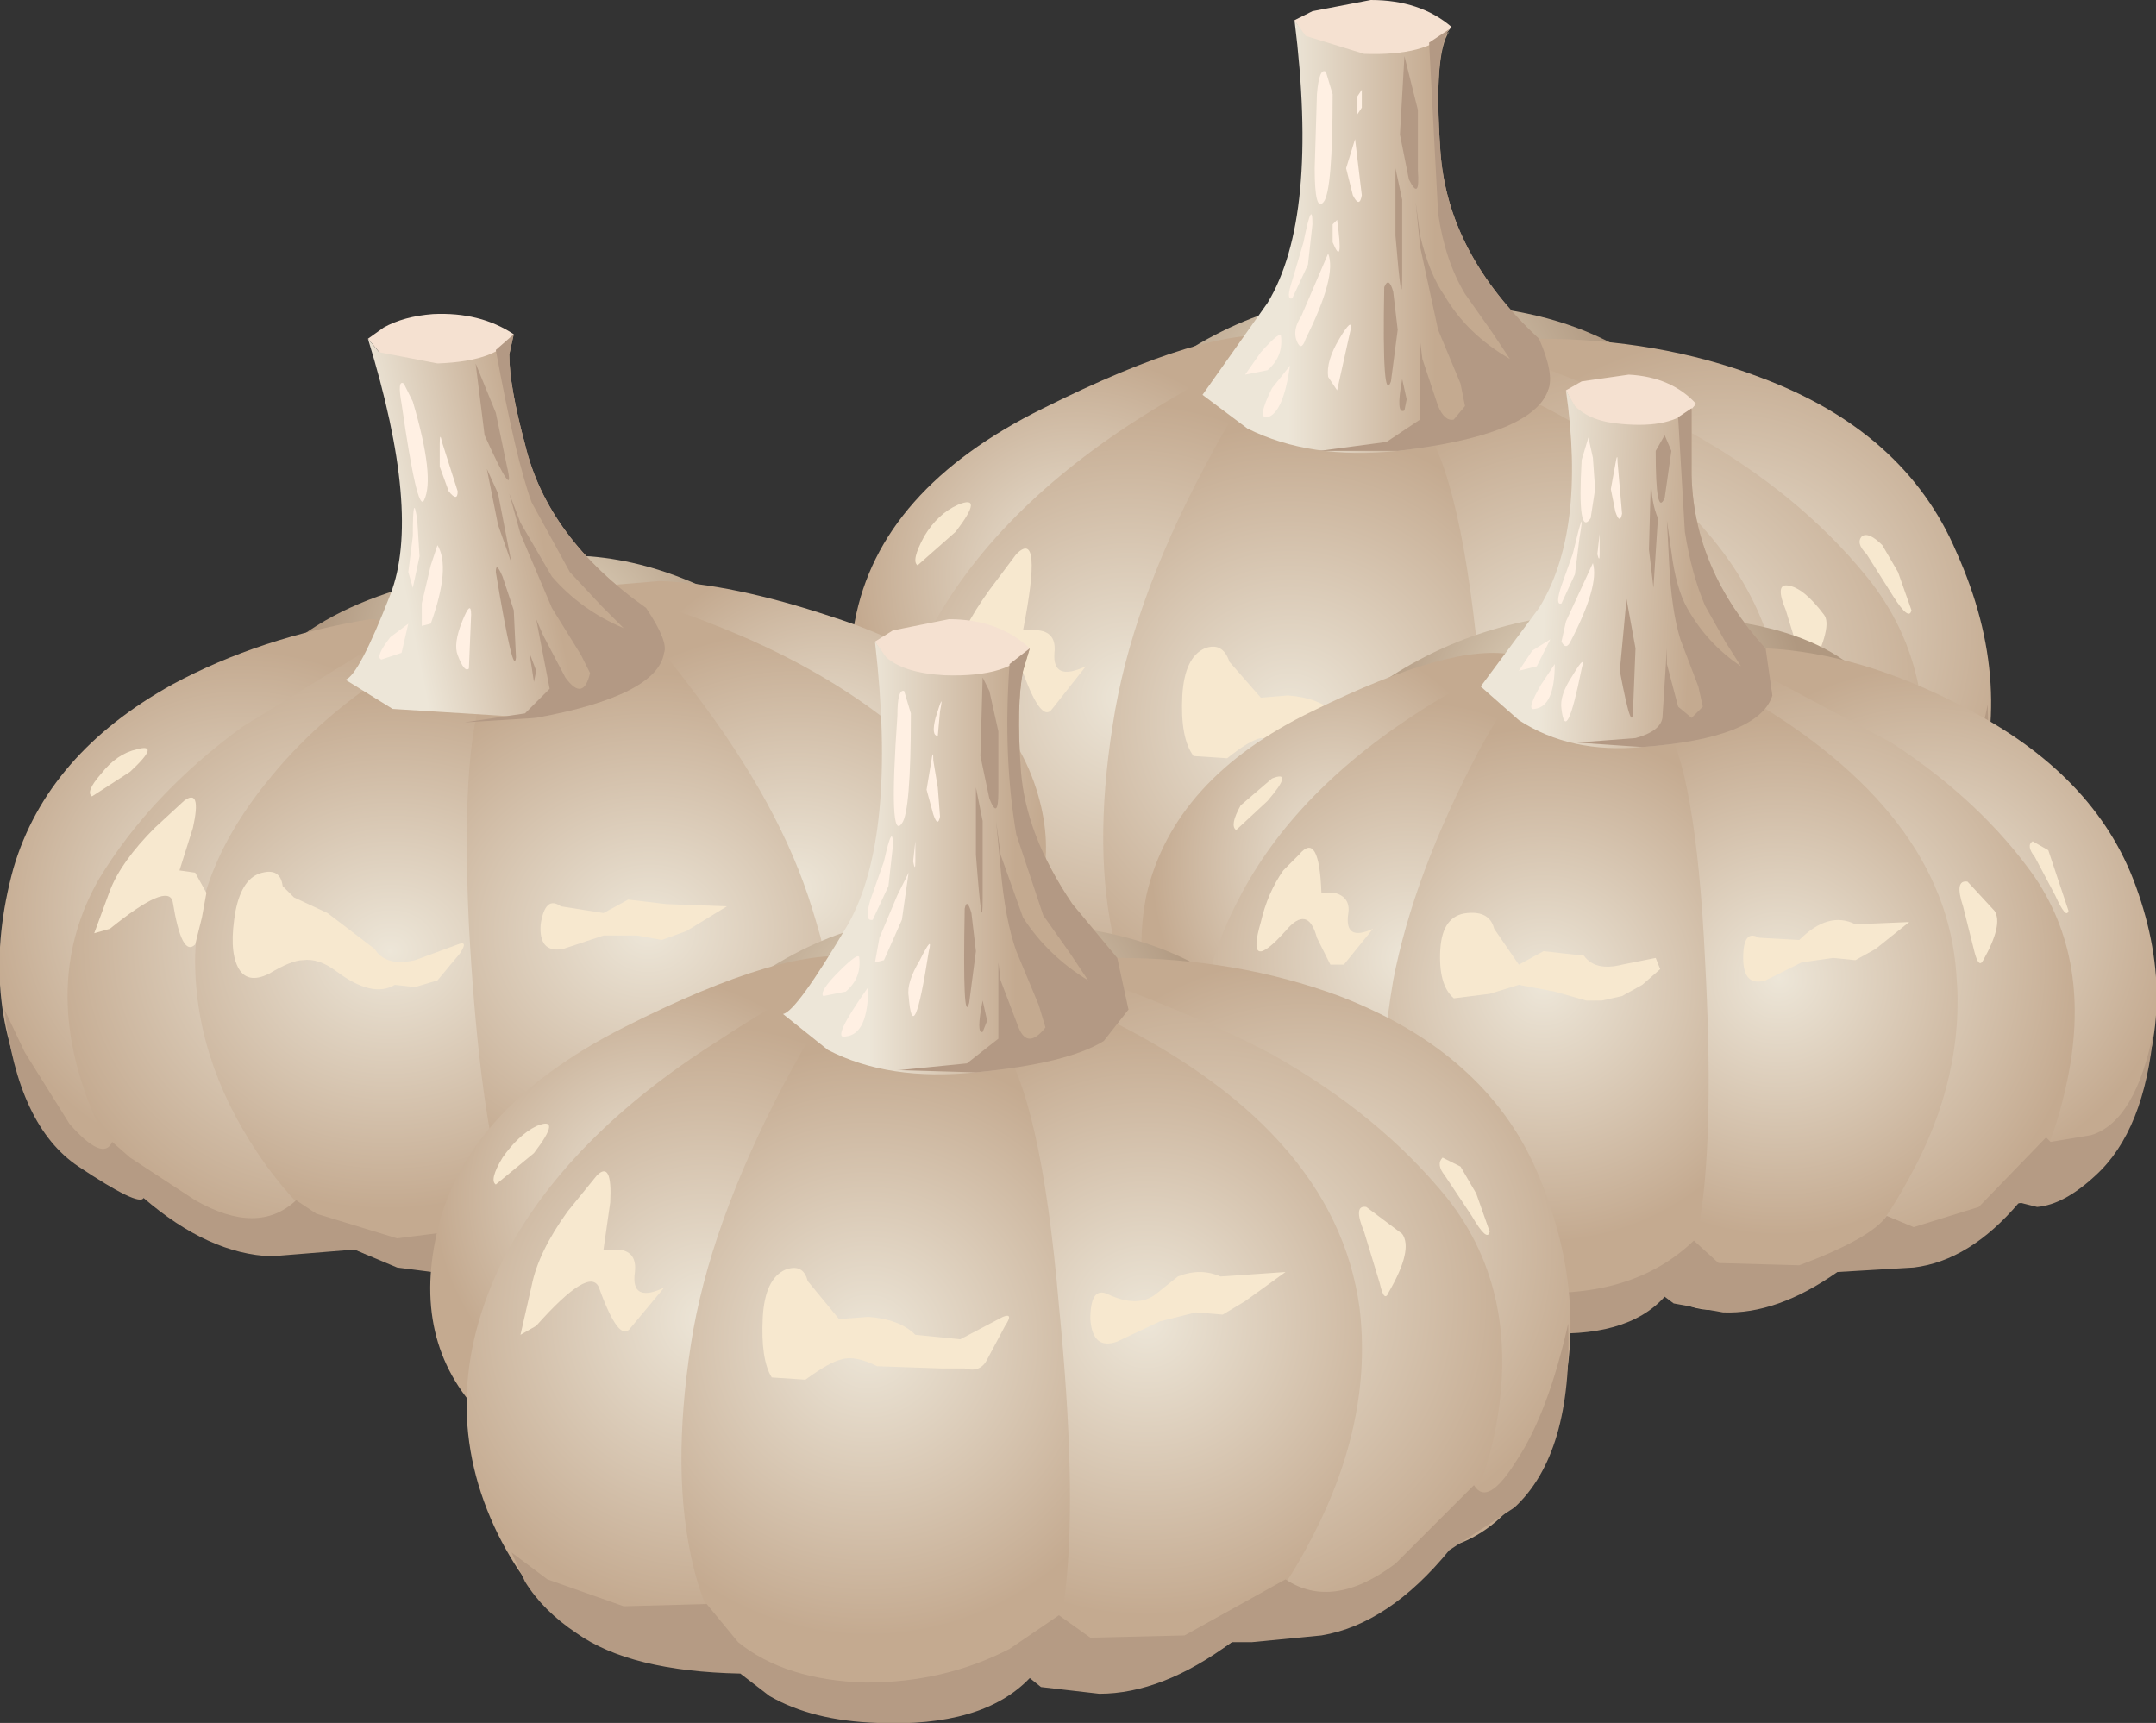 <?xml version="1.0" encoding="UTF-8" standalone="no"?>
<svg xmlns:xlink="http://www.w3.org/1999/xlink" height="38.4px" width="48.05px" xmlns="http://www.w3.org/2000/svg">
  <rect width="100%" height="100%" fill="#333333" stroke="none"/>
  <g transform="matrix(1.0, 0.0, 0.0, 1.0, 0.0, 0.0)">
    <use height="38.4" transform="matrix(1.0, 0.0, 0.0, 1.0, 0.0, 0.0)" width="48.05" xlink:href="#shape0"/>
  </g>
  <defs>
    <g id="shape0" transform="matrix(1.0, 0.0, 0.0, 1.0, 0.0, 0.0)">
      <path d="M30.35 2.0 Q29.9 1.95 29.55 1.6 L28.85 0.45 29.25 0.25 30.55 0.0 Q31.65 0.0 32.35 0.6 31.05 2.2 30.35 2.0" fill="#f5e1d1" fill-rule="evenodd" stroke="none"/>
      <path d="M37.75 9.25 L29.4 11.25 Q21.45 12.7 23.75 10.15 26.25 7.4 28.85 6.8 L33.55 6.9 Q35.5 7.2 36.85 8.25 L37.75 9.25" fill="url(#gradient0)" fill-rule="evenodd" stroke="none"/>
      <path d="M28.55 7.5 Q29.9 9.15 25.9 14.25 21.85 19.3 20.35 17.95 18.6 16.3 19.05 13.85 19.6 10.9 23.25 9.1 26.95 7.25 28.55 7.5" fill="url(#gradient1)" fill-rule="evenodd" stroke="none"/>
      <path d="M29.1 7.55 Q30.85 15.1 30.75 18.45 30.7 20.9 28.9 22.2 27.2 23.4 24.55 23.3 21.9 23.15 20.5 20.35 19.05 17.4 20.6 14.3 22.0 11.5 25.35 9.35 27.8 7.8 29.1 7.55" fill="url(#gradient2)" fill-rule="evenodd" stroke="none"/>
      <path d="M40.8 20.75 Q38.45 20.7 35.1 14.55 L32.2 8.35 32.35 7.95 Q32.75 7.55 34.3 7.55 36.95 7.55 39.2 8.4 42.45 9.6 43.6 12.3 44.95 15.3 43.95 18.05 43.0 20.8 40.8 20.75" fill="url(#gradient3)" fill-rule="evenodd" stroke="none"/>
      <path d="M41.6 12.85 Q43.35 15.0 42.7 18.15 42.0 21.3 39.65 22.2 37.7 23.0 36.4 22.6 L35.55 22.1 32.55 16.05 29.45 9.4 Q29.35 8.75 30.85 8.15 L33.9 8.0 Q36.4 8.95 37.7 9.65 40.1 11.0 41.6 12.85" fill="url(#gradient4)" fill-rule="evenodd" stroke="none"/>
      <path d="M37.2 11.0 Q39.35 12.95 39.65 15.3 40.0 17.85 38.65 20.4 37.4 22.75 36.0 23.15 L33.6 23.85 Q32.3 23.9 31.4 22.5 30.55 21.15 30.15 14.35 L29.9 7.8 31.15 7.95 Q32.65 8.2 33.75 8.75 35.75 9.65 37.2 11.0" fill="url(#gradient5)" fill-rule="evenodd" stroke="none"/>
      <path d="M29.5 7.6 L30.2 7.85 31.65 9.35 Q32.6 10.6 33.0 15.25 33.4 19.3 33.15 21.55 32.95 23.3 31.2 24.1 L27.35 24.2 Q25.45 23.6 24.85 21.05 24.35 19.0 24.8 16.15 25.2 13.5 26.85 10.4 28.55 7.15 29.5 7.6" fill="url(#gradient6)" fill-rule="evenodd" stroke="none"/>
      <path d="M30.4 1.2 Q31.8 1.25 32.3 0.7 31.95 1.2 32.1 3.35 32.25 5.65 34.3 7.55 34.65 8.35 34.5 8.7 34.15 9.7 31.15 10.05 29.2 10.25 27.8 9.55 L26.8 8.8 28.25 6.75 Q29.4 4.85 28.85 0.45 L29.1 0.8 30.4 1.2" fill="url(#gradient7)" fill-rule="evenodd" stroke="none"/>
      <path d="M31.65 5.5 L31.55 4.5 31.65 5.25 Q31.85 6.1 32.2 6.6 32.7 7.45 33.65 8.0 L33.25 7.4 32.65 6.55 Q32.2 5.8 32.05 4.75 L31.85 0.95 32.3 0.65 Q31.95 1.15 32.1 3.35 32.25 5.65 34.3 7.55 34.65 8.35 34.5 8.7 34.15 9.7 31.15 10.05 L29.4 10.05 30.9 9.85 31.65 9.35 31.65 7.6 31.7 8.0 32.05 9.05 Q32.2 9.4 32.4 9.35 L32.65 9.05 32.55 8.55 32.05 7.35 31.65 5.5" fill="#b39984" fill-rule="evenodd" stroke="none"/>
      <path d="M31.6 3.8 Q31.65 4.5 31.4 4.0 L31.2 3.0 31.3 1.25 31.6 2.45 31.6 3.8" fill="#b39984" fill-rule="evenodd" stroke="none"/>
      <path d="M31.25 4.45 L31.25 6.15 Q31.25 7.05 31.1 5.25 L31.1 3.75 31.25 4.45" fill="#b39984" fill-rule="evenodd" stroke="none"/>
      <path d="M31.15 7.35 L31.0 8.5 Q30.8 9.05 30.85 6.4 30.95 6.15 31.05 6.5 L31.15 7.35" fill="#b39984" fill-rule="evenodd" stroke="none"/>
      <path d="M31.25 8.45 L31.35 8.9 31.3 9.15 Q31.1 9.25 31.25 8.45" fill="#b39984" fill-rule="evenodd" stroke="none"/>
      <path d="M29.7 2.1 Q29.7 4.25 29.5 4.5 29.3 4.75 29.3 3.75 L29.35 2.1 Q29.4 1.5 29.55 1.6 L29.7 2.1" fill="#fff0e3" fill-rule="evenodd" stroke="none"/>
      <path d="M29.25 5.0 L29.15 5.9 28.8 6.65 Q28.65 6.7 28.8 6.25 L29.05 5.4 Q29.25 4.4 29.25 5.0" fill="#fff0e3" fill-rule="evenodd" stroke="none"/>
      <path d="M29.6 5.65 Q29.8 6.15 29.1 7.55 29.0 7.85 28.9 7.6 28.8 7.35 29.0 7.05 L29.6 5.65" fill="#fff0e3" fill-rule="evenodd" stroke="none"/>
      <path d="M29.8 4.9 Q29.95 6.0 29.7 5.4 L29.7 5.0 29.8 4.9" fill="#fff0e3" fill-rule="evenodd" stroke="none"/>
      <path d="M30.2 3.1 L30.35 4.35 Q30.3 4.65 30.15 4.35 L30.0 3.75 30.2 3.1" fill="#fff0e3" fill-rule="evenodd" stroke="none"/>
      <path d="M30.35 2.0 L30.35 2.4 30.25 2.55 30.25 2.15 30.35 2.0" fill="#fff0e3" fill-rule="evenodd" stroke="none"/>
      <path d="M28.55 7.5 Q28.6 7.95 28.25 8.25 L27.75 8.35 28.1 7.85 Q28.55 7.35 28.55 7.5" fill="#fff0e3" fill-rule="evenodd" stroke="none"/>
      <path d="M28.75 8.15 Q28.6 9.2 28.25 9.3 28.0 9.35 28.35 8.65 L28.75 8.15" fill="#fff0e3" fill-rule="evenodd" stroke="none"/>
      <path d="M30.1 7.35 L29.8 8.7 29.6 8.4 Q29.55 8.05 29.85 7.55 30.15 7.05 30.1 7.35" fill="#fff0e3" fill-rule="evenodd" stroke="none"/>
      <path d="M41.65 20.7 Q40.3 22.35 38.85 22.6 L36.85 22.8 Q35.25 23.9 33.9 23.9 L32.6 23.75 32.3 23.6 Q31.3 24.7 28.95 24.6 27.45 24.55 26.5 24.0 L25.85 23.45 Q23.45 23.45 22.2 22.55 L21.1 21.4 20.75 20.8 21.55 21.35 Q22.5 21.9 23.3 21.95 L25.15 21.95 25.85 22.8 Q26.9 23.6 28.65 23.65 30.4 23.7 31.85 22.95 L32.95 22.2 33.65 22.7 35.8 22.65 Q37.7 21.9 38.05 21.35 L38.75 21.6 Q39.65 21.7 40.5 21.0 L42.25 19.25 42.45 19.35 43.2 18.7 Q43.9 17.65 44.3 15.7 44.4 18.55 43.15 19.75 L41.9 20.7 41.65 20.7" fill="#b59b84" fill-rule="evenodd" stroke="none"/>
      <path d="M22.8 14.05 L23.15 14.05 Q23.55 14.1 23.5 14.55 23.45 15.2 24.2 14.85 L23.45 15.8 Q23.2 16.15 22.75 14.85 22.55 14.35 21.35 15.7 21.0 16.1 21.0 15.9 L21.2 14.8 Q21.4 14.05 22.05 13.15 L22.65 12.35 Q23.25 11.75 22.8 14.05" fill="#f7e8cf" fill-rule="evenodd" stroke="none"/>
      <path d="M26.85 14.45 Q27.25 14.3 27.4 14.75 L28.1 15.55 28.7 15.5 Q29.4 15.55 29.75 15.9 L30.8 16.0 31.7 15.5 Q32.1 15.3 31.35 16.45 31.2 16.75 30.9 16.65 L30.4 16.7 28.95 16.6 28.1 16.45 Q27.85 16.5 27.35 16.9 L26.6 16.85 Q26.3 16.45 26.35 15.5 26.4 14.65 26.85 14.45" fill="#f7e8cf" fill-rule="evenodd" stroke="none"/>
      <path d="M36.65 15.45 L36.05 15.45 35.25 15.6 34.3 16.05 Q33.7 16.25 33.7 15.55 33.7 14.8 34.1 15.0 34.65 15.3 35.15 15.0 L35.65 14.6 Q36.1 14.4 36.6 14.6 L38.05 14.45 37.15 15.15 36.65 15.45" fill="#ffffff" fill-rule="evenodd" stroke="none"/>
      <path d="M40.35 14.95 Q40.25 15.2 40.15 14.75 L39.8 13.6 Q39.55 13.0 39.85 13.05 40.2 13.1 40.65 13.7 40.85 13.95 40.35 14.95" fill="#f7e8cf" fill-rule="evenodd" stroke="none"/>
      <path d="M41.95 12.15 L42.3 12.75 42.6 13.6 Q42.55 13.85 42.2 13.3 L41.6 12.35 Q41.35 12.1 41.5 11.95 41.65 11.85 41.95 12.15" fill="#f7e8cf" fill-rule="evenodd" stroke="none"/>
      <path d="M21.35 11.25 Q21.95 11.0 21.3 11.85 L20.45 12.6 Q20.3 12.5 20.6 11.95 20.9 11.45 21.35 11.25" fill="#f7e8cf" fill-rule="evenodd" stroke="none"/>
      <path d="M9.8 8.85 L9.0 8.5 8.2 7.55 8.55 7.3 Q9.0 7.05 9.65 7.0 10.7 6.95 11.45 7.45 10.5 9.0 9.8 8.85" fill="#f5e1d1" fill-rule="evenodd" stroke="none"/>
      <path d="M5.3 15.85 L6.0 14.8 Q7.05 13.7 8.85 13.15 11.55 12.3 13.15 12.4 15.65 12.6 18.25 14.75 20.7 16.75 13.25 16.5 L5.3 15.85" fill="url(#gradient8)" fill-rule="evenodd" stroke="none"/>
      <path d="M13.5 13.05 L14.7 12.95 Q16.3 13.0 18.55 13.75 22.15 14.9 23.05 17.45 23.8 19.6 22.4 21.3 21.2 22.75 16.85 18.7 12.5 14.7 13.5 13.05" fill="url(#gradient9)" fill-rule="evenodd" stroke="none"/>
      <path d="M13.0 13.15 Q14.15 13.15 16.7 14.25 20.05 15.75 21.7 18.05 23.55 20.65 22.6 23.5 21.7 26.2 19.25 26.65 16.85 27.1 15.15 26.25 13.3 25.3 12.95 23.15 12.6 21.3 12.75 17.05 L13.0 13.15" fill="url(#gradient10)" fill-rule="evenodd" stroke="none"/>
      <path d="M10.25 14.3 L8.4 20.25 Q6.15 26.25 4.0 26.6 2.0 26.9 0.75 24.6 -0.5 22.25 0.3 19.35 1.05 16.8 3.85 15.25 5.8 14.2 8.25 13.8 L10.1 13.95 10.25 14.3" fill="url(#gradient11)" fill-rule="evenodd" stroke="none"/>
      <path d="M2.2 19.6 Q3.35 17.7 5.4 16.2 L8.65 14.2 Q9.9 13.5 11.5 13.9 12.95 14.25 12.95 14.85 L10.95 21.25 9.0 27.1 Q8.85 27.45 8.3 27.65 L5.3 27.75 Q3.0 27.25 1.95 24.5 0.95 21.8 2.2 19.6" fill="url(#gradient12)" fill-rule="evenodd" stroke="none"/>
      <path d="M12.3 13.5 Q13.85 24.8 12.85 26.9 12.2 28.3 11.05 28.4 L8.75 28.1 Q7.4 27.95 5.95 26.0 4.4 23.85 4.35 21.55 4.3 19.4 6.05 17.3 7.2 15.9 8.9 14.85 10.45 13.85 12.3 13.5" fill="url(#gradient13)" fill-rule="evenodd" stroke="none"/>
      <path d="M12.65 13.25 Q13.45 12.7 15.45 15.4 17.4 17.95 18.1 20.25 18.9 22.8 18.7 24.7 18.5 27.05 16.8 27.85 14.95 28.75 13.25 28.3 11.5 27.85 11.15 26.3 10.65 24.35 10.45 20.6 10.25 16.35 10.9 15.1 L12.05 13.6 12.65 13.25" fill="url(#gradient14)" fill-rule="evenodd" stroke="none"/>
      <path d="M11.45 7.45 L11.35 7.9 Q11.35 8.6 11.7 9.9 12.2 12.0 14.4 13.55 14.9 14.3 14.8 14.55 14.65 15.5 11.95 16.0 L8.75 15.8 7.7 15.15 Q8.0 15.05 8.7 13.25 9.4 11.45 8.2 7.55 L8.45 7.85 9.75 8.1 Q11.15 8.05 11.45 7.45" fill="url(#gradient15)" fill-rule="evenodd" stroke="none"/>
      <path d="M11.6 11.9 L11.35 11.0 11.6 11.65 12.3 12.85 Q12.95 13.6 13.9 14.0 L13.4 13.5 12.7 12.75 11.85 11.2 Q11.5 10.25 11.05 7.8 L11.45 7.45 11.35 7.9 Q11.35 8.6 11.7 9.9 12.2 12.0 14.4 13.55 14.9 14.3 14.8 14.55 14.65 15.5 11.95 16.0 L10.35 16.1 11.7 15.9 12.25 15.35 11.95 13.8 12.1 14.15 12.6 15.1 Q13.0 15.65 13.15 15.0 L12.95 14.6 12.3 13.55 11.6 11.9" fill="#b39984" fill-rule="evenodd" stroke="none"/>
      <path d="M11.3 10.4 Q11.5 11.25 10.8 9.7 L10.6 8.1 11.05 9.2 11.3 10.4" fill="#b39984" fill-rule="evenodd" stroke="none"/>
      <path d="M11.1 11.0 L11.4 12.55 11.1 11.7 10.85 10.45 11.1 11.0" fill="#b39984" fill-rule="evenodd" stroke="none"/>
      <path d="M11.45 13.6 L11.5 14.65 Q11.45 15.15 11.05 12.75 11.05 12.5 11.2 12.85 L11.45 13.6" fill="#b39984" fill-rule="evenodd" stroke="none"/>
      <path d="M11.8 14.55 L11.95 14.95 11.9 15.2 11.8 14.55" fill="#b39984" fill-rule="evenodd" stroke="none"/>
      <path d="M9.2 8.95 Q9.7 10.65 9.45 11.15 9.3 11.45 8.95 9.0 8.85 8.45 9.0 8.55 L9.2 8.95" fill="#fff0e3" fill-rule="evenodd" stroke="none"/>
      <path d="M9.3 11.6 L9.35 12.4 9.2 13.1 9.1 12.75 9.2 11.95 Q9.2 10.9 9.3 11.6" fill="#fff0e3" fill-rule="evenodd" stroke="none"/>
      <path d="M9.75 12.15 Q10.05 12.65 9.6 13.9 L9.4 13.95 9.4 13.45 9.6 12.6 9.75 12.15" fill="#fff0e3" fill-rule="evenodd" stroke="none"/>
      <path d="M9.85 9.85 L10.2 10.95 Q10.2 11.2 10.0 10.95 L9.8 10.4 9.8 9.9 Q9.8 9.6 9.85 9.85" fill="#fff0e3" fill-rule="evenodd" stroke="none"/>
      <path d="M9.1 13.9 L8.95 14.55 8.5 14.7 Q8.35 14.65 8.7 14.2 L9.1 13.9" fill="#fff0e3" fill-rule="evenodd" stroke="none"/>
      <path d="M10.5 13.7 L10.45 14.9 Q10.35 15.0 10.2 14.6 10.1 14.35 10.3 13.85 10.5 13.35 10.5 13.7" fill="#fff0e3" fill-rule="evenodd" stroke="none"/>
      <path d="M0.1 22.5 L0.55 23.45 1.55 25.05 Q2.3 25.9 2.5 25.45 L2.9 25.8 4.35 26.75 Q5.75 27.55 6.6 26.75 L7.05 27.05 8.85 27.6 10.8 27.35 11.4 26.8 12.5 27.35 15.55 27.55 Q17.2 27.3 18.05 26.4 L18.55 25.55 20.25 25.35 Q21.4 25.1 22.4 23.9 22.3 24.75 21.3 25.7 20.3 26.65 18.1 27.0 17.55 28.0 15.4 28.45 13.25 28.85 12.2 28.0 12.05 28.3 10.8 28.5 L8.85 28.25 7.9 27.85 6.05 28.0 Q4.65 27.95 3.2 26.7 3.1 26.9 1.75 26.0 0.4 25.1 0.1 22.5" fill="#b59b84" fill-rule="evenodd" stroke="none"/>
      <path d="M4.1 17.85 Q4.5 17.55 4.3 18.45 L4.0 19.4 4.35 19.45 4.6 19.9 4.5 20.45 4.35 21.05 Q4.05 21.35 3.85 20.1 3.75 19.65 2.45 20.7 L2.1 20.8 2.45 19.85 Q2.7 19.2 3.45 18.45 L4.1 17.85" fill="#f7e8cf" fill-rule="evenodd" stroke="none"/>
      <path d="M8.35 21.15 Q8.6 21.55 9.25 21.4 L10.2 21.05 Q10.45 20.95 10.25 21.25 L9.75 21.85 9.25 22.0 8.8 21.95 Q8.3 22.25 7.5 21.65 7.1 21.35 6.75 21.4 6.5 21.4 6.0 21.7 5.5 21.95 5.3 21.55 5.1 21.15 5.25 20.3 5.4 19.55 5.85 19.45 6.25 19.35 6.3 19.75 L6.55 20.0 7.3 20.35 8.35 21.15" fill="#f7e8cf" fill-rule="evenodd" stroke="none"/>
      <path d="M12.5 20.2 L13.45 20.35 14.0 20.05 14.85 20.15 16.2 20.2 15.3 20.75 14.75 20.95 14.2 20.85 13.45 20.85 12.55 21.15 Q12.0 21.25 12.05 20.6 12.15 19.95 12.5 20.2" fill="#f7e8cf" fill-rule="evenodd" stroke="none"/>
      <path d="M20.4 21.45 Q20.55 21.75 20.0 22.55 19.85 22.75 19.8 22.35 L19.65 21.3 Q19.5 20.7 19.8 20.8 20.1 20.85 20.4 21.45" fill="#ffffff" fill-rule="evenodd" stroke="none"/>
      <path d="M21.85 20.25 Q22.35 21.3 22.2 21.65 22.1 22.05 21.5 20.4 L21.45 20.05 21.85 20.25" fill="#ffffff" fill-rule="evenodd" stroke="none"/>
      <path d="M3.05 16.7 Q3.6 16.55 2.9 17.2 L2.05 17.75 Q1.9 17.65 2.25 17.25 2.6 16.8 3.05 16.7" fill="#f7e8cf" fill-rule="evenodd" stroke="none"/>
      <path d="M36.05 10.15 L35.45 9.75 34.9 8.7 35.25 8.5 36.3 8.35 Q37.25 8.4 37.8 9.0 36.65 10.4 36.05 10.15" fill="#f5e1d1" fill-rule="evenodd" stroke="none"/>
      <path d="M41.7 15.25 L42.2 16.15 34.4 17.8 Q26.95 19.0 29.0 16.8 32.75 12.6 39.2 13.95 40.85 14.3 41.7 15.25" fill="url(#gradient16)" fill-rule="evenodd" stroke="none"/>
      <path d="M33.75 14.6 Q34.85 16.15 31.25 20.6 27.7 25.0 26.5 23.7 25.1 22.2 25.55 19.95 26.15 17.35 29.25 15.85 32.4 14.3 33.75 14.6" fill="url(#gradient17)" fill-rule="evenodd" stroke="none"/>
      <path d="M35.0 14.3 L35.6 18.15 Q36.15 22.35 36.0 24.2 35.85 26.4 34.3 27.5 32.85 28.55 30.6 28.35 28.35 28.1 27.3 25.5 26.15 22.8 27.6 20.05 28.85 17.6 31.8 15.75 33.9 14.45 35.0 14.3" fill="url(#gradient18)" fill-rule="evenodd" stroke="none"/>
      <path d="M44.4 26.8 Q42.45 26.5 39.8 20.8 L37.6 15.15 37.7 14.75 39.35 14.45 Q41.45 14.55 43.75 15.75 46.7 17.25 47.6 19.75 48.6 22.5 47.45 24.8 46.35 27.05 44.4 26.8" fill="url(#gradient19)" fill-rule="evenodd" stroke="none"/>
      <path d="M42.15 16.55 Q44.15 17.85 45.35 19.55 46.7 21.55 46.0 24.4 45.35 27.2 43.35 27.95 L40.6 28.2 39.9 27.7 37.6 22.1 35.25 15.95 Q35.15 15.35 36.45 14.85 L39.05 14.9 42.15 16.55" fill="url(#gradient20)" fill-rule="evenodd" stroke="none"/>
      <path d="M42.55 26.25 Q41.45 28.3 40.25 28.65 L38.2 29.2 Q37.1 29.2 36.4 27.9 35.7 26.65 35.6 20.5 L35.65 14.55 36.7 14.75 Q37.95 15.0 38.85 15.5 43.35 18.1 43.6 21.7 43.8 24.0 42.55 26.25" fill="url(#gradient21)" fill-rule="evenodd" stroke="none"/>
      <path d="M31.05 21.85 Q31.5 19.5 32.95 16.75 34.5 13.9 35.3 14.35 L35.9 14.6 37.05 16.0 Q37.8 17.15 38.0 21.4 38.2 25.15 37.9 27.1 37.7 28.65 36.2 29.3 34.7 29.95 32.95 29.25 30.0 28.1 31.05 21.85" fill="url(#gradient22)" fill-rule="evenodd" stroke="none"/>
      <path d="M34.9 8.7 L35.1 9.05 Q35.45 9.4 36.15 9.45 37.25 9.55 37.7 9.1 L37.7 10.6 Q37.75 12.7 39.35 14.45 L39.5 15.5 Q39.2 16.45 36.6 16.65 35.0 16.8 33.85 16.05 L33.0 15.3 34.3 13.55 Q35.35 11.85 34.9 8.7" fill="url(#gradient23)" fill-rule="evenodd" stroke="none"/>
      <path d="M37.15 11.6 L37.25 12.3 Q37.35 13.1 37.6 13.55 38.05 14.35 38.8 14.85 L38.45 14.3 38.0 13.5 Q37.7 12.8 37.55 11.85 L37.4 9.3 37.7 9.1 37.7 10.6 Q37.75 12.7 39.35 14.45 L39.5 15.5 Q39.2 16.45 36.6 16.65 L35.15 16.55 36.45 16.45 Q37.0 16.3 37.05 16.0 L37.15 14.45 37.15 14.8 37.4 15.75 37.7 16.0 37.95 15.75 37.85 15.3 37.45 14.25 Q37.25 13.6 37.2 12.55 L37.15 11.6" fill="#b39984" fill-rule="evenodd" stroke="none"/>
      <path d="M36.4 15.7 Q36.4 16.55 36.1 14.95 L36.25 13.35 36.45 14.45 36.4 15.7" fill="#b39984" fill-rule="evenodd" stroke="none"/>
      <path d="M36.95 11.55 L36.85 13.1 36.75 12.25 36.8 10.4 36.8 10.7 Q36.8 11.2 36.95 11.55" fill="#b39984" fill-rule="evenodd" stroke="none"/>
      <path d="M37.25 10.05 L37.1 11.1 Q36.9 11.55 36.9 10.05 L37.1 9.7 37.25 10.05" fill="#b39984" fill-rule="evenodd" stroke="none"/>
      <path d="M35.5 10.2 L35.55 10.9 35.45 11.55 Q35.15 12.0 35.25 10.25 L35.4 9.75 35.5 10.2" fill="#fff0e3" fill-rule="evenodd" stroke="none"/>
      <path d="M35.2 12.0 L35.1 12.8 34.8 13.45 Q34.65 13.5 34.8 13.05 L35.05 12.35 Q35.35 11.1 35.2 12.0" fill="#fff0e3" fill-rule="evenodd" stroke="none"/>
      <path d="M35.5 12.55 Q35.65 13.05 35.0 14.3 34.9 14.5 34.8 14.3 L34.9 13.85 35.5 12.55" fill="#fff0e3" fill-rule="evenodd" stroke="none"/>
      <path d="M35.65 11.9 L35.65 12.35 Q35.65 12.55 35.6 12.35 L35.65 11.9" fill="#fff0e3" fill-rule="evenodd" stroke="none"/>
      <path d="M36.05 10.3 L36.15 11.45 Q36.1 11.7 36.0 11.4 L35.9 10.9 36.0 10.35 Q36.05 10.05 36.05 10.3" fill="#fff0e3" fill-rule="evenodd" stroke="none"/>
      <path d="M34.55 14.25 L34.25 14.85 33.85 14.95 34.15 14.5 34.55 14.25" fill="#fff0e3" fill-rule="evenodd" stroke="none"/>
      <path d="M34.65 14.8 Q34.65 15.75 34.2 15.8 34.0 15.85 34.35 15.25 L34.65 14.8" fill="#fff0e3" fill-rule="evenodd" stroke="none"/>
      <path d="M35.25 14.9 Q34.9 16.65 34.8 15.8 34.75 15.5 35.05 15.05 35.35 14.55 35.25 14.9" fill="#fff0e3" fill-rule="evenodd" stroke="none"/>
      <path d="M45.7 25.45 L46.6 25.3 Q47.6 25.0 48.0 22.95 47.8 25.2 46.7 26.2 46.0 26.85 45.4 26.9 L45.0 26.8 Q43.9 28.1 42.65 28.25 L40.95 28.35 Q39.6 29.3 38.4 29.25 L37.3 29.05 37.1 28.9 Q36.25 29.85 34.25 29.7 33.0 29.6 32.25 29.05 L31.7 28.55 Q29.65 28.45 28.65 27.6 L27.75 26.5 27.55 26.0 28.15 26.5 Q28.95 27.05 29.6 27.1 L31.15 27.15 31.7 27.95 Q32.55 28.75 34.05 28.8 36.4 28.95 37.75 27.65 L38.3 28.15 40.1 28.2 Q41.7 27.6 42.05 27.1 L42.65 27.35 44.1 26.9 45.6 25.35 45.7 25.45" fill="#b59b84" fill-rule="evenodd" stroke="none"/>
      <path d="M29.45 19.9 L29.75 19.9 Q30.1 20.0 30.05 20.35 29.95 21.0 30.6 20.7 L29.95 21.5 29.65 21.5 29.35 20.9 Q29.15 20.15 28.65 20.75 27.75 21.75 28.1 20.55 28.25 19.9 28.6 19.4 L28.95 19.05 Q29.4 18.5 29.45 19.9" fill="#f7e8cf" fill-rule="evenodd" stroke="none"/>
      <path d="M33.3 20.7 L33.85 21.5 34.4 21.2 35.3 21.3 Q35.55 21.65 36.15 21.5 L36.9 21.35 37.0 21.6 36.6 21.95 36.15 22.2 35.7 22.3 35.35 22.3 34.65 22.1 33.85 21.95 33.2 22.15 32.4 22.25 Q32.05 21.95 32.1 21.15 32.15 20.4 32.7 20.35 33.2 20.3 33.3 20.7" fill="#f7e8cf" fill-rule="evenodd" stroke="none"/>
      <path d="M41.35 20.6 L42.55 20.55 41.8 21.15 41.35 21.4 40.85 21.35 40.15 21.45 39.35 21.85 Q38.85 22.0 38.85 21.35 38.85 20.7 39.2 20.9 L40.1 20.95 Q40.75 20.3 41.35 20.6" fill="#f7e8cf" fill-rule="evenodd" stroke="none"/>
      <path d="M44.45 20.3 Q44.65 20.6 44.2 21.4 44.1 21.6 44.0 21.2 L43.75 20.2 Q43.55 19.6 43.85 19.65 L44.45 20.3" fill="#f7e8cf" fill-rule="evenodd" stroke="none"/>
      <path d="M45.65 18.95 L46.1 20.3 Q46.05 20.5 45.8 19.95 L45.35 19.1 Q45.15 18.85 45.3 18.75 L45.65 18.95" fill="#f7e8cf" fill-rule="evenodd" stroke="none"/>
      <path d="M28.35 17.35 Q28.85 17.15 28.25 17.85 L27.55 18.5 Q27.4 18.4 27.65 17.95 L28.35 17.35" fill="#f7e8cf" fill-rule="evenodd" stroke="none"/>
      <path d="M20.95 15.85 L20.2 15.4 19.5 14.3 19.9 14.05 21.15 13.8 Q22.25 13.8 22.95 14.45 21.65 16.05 20.95 15.85" fill="#f5e1d1" fill-rule="evenodd" stroke="none"/>
      <path d="M28.4 23.05 L20.05 25.05 Q12.1 26.55 14.4 24.0 16.85 21.2 19.45 20.6 L24.15 20.7 Q26.15 21.0 27.5 22.05 L28.4 23.05" fill="url(#gradient24)" fill-rule="evenodd" stroke="none"/>
      <path d="M19.15 21.35 Q20.5 23.0 16.5 28.05 12.5 33.1 10.95 31.75 9.2 30.15 9.7 27.65 10.25 24.75 13.9 22.9 17.55 21.05 19.15 21.35" fill="url(#gradient25)" fill-rule="evenodd" stroke="none"/>
      <path d="M19.7 21.4 L20.55 25.6 Q21.4 30.2 21.35 32.3 21.3 34.75 19.5 36.05 17.8 37.25 15.15 37.1 12.5 37.0 11.1 34.2 9.65 31.25 11.2 28.1 12.6 25.35 16.0 23.2 18.5 21.55 19.7 21.4" fill="url(#gradient26)" fill-rule="evenodd" stroke="none"/>
      <path d="M22.85 22.2 Q22.75 22.0 22.95 21.8 23.35 21.35 24.9 21.35 27.55 21.35 29.85 22.2 33.1 23.45 34.25 26.1 35.55 29.15 34.6 31.9 33.65 34.6 31.4 34.6 29.05 34.55 25.7 28.35 L22.85 22.2" fill="url(#gradient27)" fill-rule="evenodd" stroke="none"/>
      <path d="M24.55 21.85 Q27.05 22.8 28.35 23.5 30.75 24.85 32.25 26.7 33.95 28.85 33.3 32.0 32.6 35.15 30.25 36.05 28.3 36.8 27.0 36.45 L26.15 35.95 23.15 29.9 20.1 23.25 Q19.95 22.55 21.5 21.95 L24.55 21.85" fill="url(#gradient28)" fill-rule="evenodd" stroke="none"/>
      <path d="M24.35 22.55 Q29.75 25.1 30.3 29.15 30.6 31.65 29.25 34.25 28.05 36.6 26.65 37.0 L24.25 37.65 Q22.95 37.75 22.05 36.35 21.2 35.0 20.75 28.2 L20.5 21.65 21.75 21.8 Q23.25 22.05 24.35 22.55" fill="url(#gradient29)" fill-rule="evenodd" stroke="none"/>
      <path d="M20.8 21.7 L22.25 23.15 Q23.2 24.4 23.6 29.1 24.0 33.15 23.75 35.4 23.6 37.15 21.85 37.9 L18.0 38.0 Q16.05 37.4 15.45 34.9 14.95 32.85 15.4 29.95 15.8 27.35 17.45 24.2 19.15 20.95 20.1 21.45 L20.8 21.7" fill="url(#gradient30)" fill-rule="evenodd" stroke="none"/>
      <path d="M21.05 15.05 Q22.55 15.1 22.95 14.45 L22.8 14.95 Q22.65 15.7 22.75 17.15 22.85 18.6 23.9 20.15 L24.9 21.35 25.15 22.5 24.6 23.2 Q23.8 23.7 21.75 23.9 19.8 24.1 18.45 23.4 L17.45 22.6 Q17.75 22.55 18.9 20.6 20.0 18.65 19.5 14.3 L19.75 14.65 Q20.15 15.0 21.05 15.05" fill="url(#gradient31)" fill-rule="evenodd" stroke="none"/>
      <path d="M22.8 14.95 Q22.65 15.7 22.75 17.15 22.85 18.6 23.9 20.15 L24.9 21.35 25.15 22.5 24.6 23.2 Q23.8 23.7 21.75 23.9 L20.0 23.85 20.05 23.85 21.55 23.7 22.25 23.15 22.25 21.45 22.3 21.85 22.7 22.9 Q22.9 23.4 23.3 22.9 L23.15 22.4 22.65 21.2 Q22.4 20.5 22.3 19.35 L22.2 18.3 22.3 19.05 22.8 20.45 Q23.35 21.3 24.25 21.85 L23.85 21.25 23.25 20.4 22.65 18.6 Q22.35 16.85 22.5 14.8 L22.95 14.45 22.8 14.95" fill="#b39984" fill-rule="evenodd" stroke="none"/>
      <path d="M22.25 17.65 Q22.25 18.3 22.05 17.8 L21.85 16.85 21.9 15.1 22.05 15.4 22.25 16.3 22.25 17.65" fill="#b39984" fill-rule="evenodd" stroke="none"/>
      <path d="M21.9 18.3 L21.9 20.0 Q21.9 21.0 21.75 19.05 L21.75 17.55 21.9 18.3" fill="#b39984" fill-rule="evenodd" stroke="none"/>
      <path d="M21.75 21.2 L21.6 22.35 Q21.45 22.9 21.5 20.25 21.55 20.0 21.65 20.35 L21.75 21.2" fill="#b39984" fill-rule="evenodd" stroke="none"/>
      <path d="M21.9 22.3 L22.0 22.75 21.9 23.0 Q21.75 23.05 21.9 22.3" fill="#b39984" fill-rule="evenodd" stroke="none"/>
      <path d="M20.3 15.9 Q20.3 18.1 20.1 18.35 19.8 18.8 20.0 15.95 20.0 15.35 20.15 15.4 L20.3 15.9" fill="#fff0e3" fill-rule="evenodd" stroke="none"/>
      <path d="M19.9 18.85 L19.8 19.75 19.45 20.5 Q19.25 20.55 19.4 20.05 L19.7 19.2 Q19.9 18.3 19.9 18.85" fill="#fff0e3" fill-rule="evenodd" stroke="none"/>
      <path d="M20.25 19.45 L20.1 20.5 19.7 21.4 19.5 21.45 19.6 20.9 20.0 19.95 20.25 19.45" fill="#fff0e3" fill-rule="evenodd" stroke="none"/>
      <path d="M20.4 18.75 L20.4 19.2 Q20.4 19.45 20.35 19.2 L20.4 18.75" fill="#fff0e3" fill-rule="evenodd" stroke="none"/>
      <path d="M20.8 16.95 L20.9 17.55 20.95 18.2 Q20.9 18.45 20.8 18.15 L20.65 17.6 20.75 17.0 Q20.8 16.65 20.8 16.95" fill="#fff0e3" fill-rule="evenodd" stroke="none"/>
      <path d="M20.95 15.85 L20.9 16.4 Q20.75 16.4 20.85 16.0 21.05 15.35 20.95 15.85" fill="#fff0e3" fill-rule="evenodd" stroke="none"/>
      <path d="M19.15 21.35 Q19.2 21.8 18.85 22.1 L18.35 22.2 Q18.25 22.1 18.7 21.65 19.15 21.2 19.15 21.35" fill="#fff0e3" fill-rule="evenodd" stroke="none"/>
      <path d="M19.35 22.0 Q19.35 23.05 18.85 23.1 18.5 23.2 19.35 22.0" fill="#fff0e3" fill-rule="evenodd" stroke="none"/>
      <path d="M20.7 21.2 Q20.35 23.45 20.25 22.2 20.2 21.9 20.5 21.4 20.8 20.8 20.7 21.2" fill="#fff0e3" fill-rule="evenodd" stroke="none"/>
      <path d="M11.4 34.6 L12.2 35.2 13.9 35.8 15.75 35.75 16.45 36.6 Q17.5 37.45 19.3 37.5 21.05 37.5 22.5 36.75 L23.6 36.0 24.3 36.5 26.4 36.45 28.65 35.2 Q29.7 35.9 31.1 34.85 L32.85 33.1 Q33.15 33.6 33.8 32.55 34.5 31.5 34.95 29.5 35.05 32.4 33.75 33.6 L32.3 34.55 Q30.95 36.2 29.45 36.45 L27.9 36.6 27.45 36.6 Q25.9 37.75 24.5 37.75 L23.2 37.6 22.95 37.4 Q21.9 38.5 19.55 38.4 18.1 38.35 17.15 37.8 L16.5 37.3 Q14.05 37.25 12.85 36.4 12.1 35.9 11.7 35.25 L11.4 34.6" fill="#b59b84" fill-rule="evenodd" stroke="none"/>
      <path d="M13.3 26.2 Q13.65 25.85 13.6 26.8 L13.45 27.85 13.8 27.85 Q14.2 27.9 14.15 28.35 14.05 29.05 14.8 28.7 L14.05 29.6 Q13.8 29.95 13.35 28.7 13.15 28.2 11.95 29.55 L11.6 29.75 11.85 28.65 Q12.0 27.9 12.65 27.0 L13.3 26.2" fill="#f7e8cf" fill-rule="evenodd" stroke="none"/>
      <path d="M18.0 28.55 L18.7 29.4 19.35 29.35 Q20.05 29.4 20.4 29.75 L21.4 29.85 22.35 29.35 Q22.6 29.25 22.4 29.55 L22.0 30.3 Q21.85 30.6 21.5 30.5 L21.0 30.5 19.55 30.45 Q19.05 30.2 18.75 30.3 18.5 30.35 17.95 30.75 L17.2 30.7 Q16.95 30.3 17.0 29.35 17.05 28.5 17.5 28.3 17.9 28.15 18.0 28.55" fill="#f7e8cf" fill-rule="evenodd" stroke="none"/>
      <path d="M27.2 28.45 L28.65 28.35 27.75 29.0 27.25 29.3 26.65 29.25 25.85 29.45 24.9 29.9 Q24.35 30.1 24.3 29.4 24.3 28.65 24.7 28.85 25.35 29.15 25.75 28.85 L26.25 28.45 Q26.75 28.25 27.2 28.45" fill="#f7e8cf" fill-rule="evenodd" stroke="none"/>
      <path d="M31.25 27.5 Q31.5 27.85 30.95 28.8 30.85 29.05 30.75 28.6 L30.4 27.45 Q30.15 26.85 30.45 26.9 L31.25 27.5" fill="#f7e8cf" fill-rule="evenodd" stroke="none"/>
      <path d="M32.55 26.0 L32.9 26.6 33.2 27.45 Q33.15 27.7 32.8 27.1 L32.2 26.2 Q32.0 25.95 32.15 25.8 L32.55 26.0" fill="#f7e8cf" fill-rule="evenodd" stroke="none"/>
      <path d="M11.95 25.1 Q12.55 24.85 11.9 25.7 L11.05 26.4 Q10.9 26.3 11.2 25.8 11.55 25.3 11.95 25.1" fill="#f7e8cf" fill-rule="evenodd" stroke="none"/>
    </g>
    <radialGradient cx="0" cy="0" gradientTransform="matrix(0.007, -4.0E-4, -4.0E-4, -0.006, 30.45, 9.0)" gradientUnits="userSpaceOnUse" id="gradient0" r="819.2" spreadMethod="pad">
      <stop offset="0.0" stop-color="#ede3ce"/>
      <stop offset="1.0" stop-color="#b09880"/>
    </radialGradient>
    <radialGradient cx="0" cy="0" gradientTransform="matrix(0.006, -4.0E-4, -4.0E-4, -0.006, 24.0, 12.85)" gradientUnits="userSpaceOnUse" id="gradient1" r="819.2" spreadMethod="pad">
      <stop offset="0.0" stop-color="#ede6d8"/>
      <stop offset="1.0" stop-color="#c4aa90"/>
    </radialGradient>
    <radialGradient cx="0" cy="0" gradientTransform="matrix(0.008, -5.0E-4, -5.0E-4, -0.008, 25.15, 15.55)" gradientUnits="userSpaceOnUse" id="gradient2" r="819.2" spreadMethod="pad">
      <stop offset="0.0" stop-color="#ede6d8"/>
      <stop offset="1.0" stop-color="#c4aa90"/>
    </radialGradient>
    <radialGradient cx="0" cy="0" gradientTransform="matrix(0.008, -5.0E-4, -5.0E-4, -0.008, 38.4, 14.1)" gradientUnits="userSpaceOnUse" id="gradient3" r="819.2" spreadMethod="pad">
      <stop offset="0.0" stop-color="#ede6d8"/>
      <stop offset="1.0" stop-color="#c4aa90"/>
    </radialGradient>
    <radialGradient cx="0" cy="0" gradientTransform="matrix(0.009, -6.0E-4, -6.0E-4, -0.009, 36.3, 15.15)" gradientUnits="userSpaceOnUse" id="gradient4" r="819.2" spreadMethod="pad">
      <stop offset="0.0" stop-color="#ede6d8"/>
      <stop offset="1.0" stop-color="#c4aa90"/>
    </radialGradient>
    <radialGradient cx="0" cy="0" gradientTransform="matrix(0.008, -5.0E-4, -5.0E-4, -0.008, 34.95, 15.6)" gradientUnits="userSpaceOnUse" id="gradient5" r="819.2" spreadMethod="pad">
      <stop offset="0.0" stop-color="#ede6d8"/>
      <stop offset="1.0" stop-color="#c4aa90"/>
    </radialGradient>
    <radialGradient cx="0" cy="0" gradientTransform="matrix(0.008, -5.0E-4, -5.0E-4, -0.008, 28.75, 16.05)" gradientUnits="userSpaceOnUse" id="gradient6" r="819.2" spreadMethod="pad">
      <stop offset="0.0" stop-color="#ede6d8"/>
      <stop offset="1.0" stop-color="#c4aa90"/>
    </radialGradient>
    <linearGradient gradientTransform="matrix(0.002, 0.0, 0.0, -0.002, 30.35, 5.3)" gradientUnits="userSpaceOnUse" id="gradient7" spreadMethod="pad" x1="-819.2" x2="819.2">
      <stop offset="0.0" stop-color="#ede6d8"/>
      <stop offset="1.0" stop-color="#c4aa90"/>
    </linearGradient>
    <radialGradient cx="0" cy="0" gradientTransform="matrix(-0.006, 5.0E-4, -5.0E-4, -0.006, 11.95, 14.65)" gradientUnits="userSpaceOnUse" id="gradient8" r="819.2" spreadMethod="pad">
      <stop offset="0.0" stop-color="#ede3ce"/>
      <stop offset="1.0" stop-color="#b09880"/>
    </radialGradient>
    <radialGradient cx="0" cy="0" gradientTransform="matrix(-0.006, 5.0E-4, -4.0E-4, -0.006, 18.4, 17.25)" gradientUnits="userSpaceOnUse" id="gradient9" r="819.2" spreadMethod="pad">
      <stop offset="0.0" stop-color="#ede6d8"/>
      <stop offset="1.0" stop-color="#c4aa90"/>
    </radialGradient>
    <radialGradient cx="0" cy="0" gradientTransform="matrix(-0.008, 6.0E-4, -6.0E-4, -0.007, 17.7, 19.8)" gradientUnits="userSpaceOnUse" id="gradient10" r="819.2" spreadMethod="pad">
      <stop offset="0.0" stop-color="#ede6d8"/>
      <stop offset="1.0" stop-color="#c4aa90"/>
    </radialGradient>
    <radialGradient cx="0" cy="0" gradientTransform="matrix(-0.007, 6.0E-4, -5.0E-4, -0.007, 5.35, 20.25)" gradientUnits="userSpaceOnUse" id="gradient11" r="819.2" spreadMethod="pad">
      <stop offset="0.0" stop-color="#ede6d8"/>
      <stop offset="1.0" stop-color="#c4aa90"/>
    </radialGradient>
    <radialGradient cx="0" cy="0" gradientTransform="matrix(-0.008, 7.0E-4, -6.0E-4, -0.008, 7.4, 20.95)" gradientUnits="userSpaceOnUse" id="gradient12" r="819.2" spreadMethod="pad">
      <stop offset="0.0" stop-color="#ede6d8"/>
      <stop offset="1.0" stop-color="#c4aa90"/>
    </radialGradient>
    <radialGradient cx="0" cy="0" gradientTransform="matrix(-0.008, 6.0E-4, -6.0E-4, -0.007, 8.7, 21.2)" gradientUnits="userSpaceOnUse" id="gradient13" r="819.2" spreadMethod="pad">
      <stop offset="0.0" stop-color="#ede6d8"/>
      <stop offset="1.0" stop-color="#c4aa90"/>
    </radialGradient>
    <radialGradient cx="0" cy="0" gradientTransform="matrix(-0.008, 6.0E-4, -6.0E-4, -0.007, 14.45, 20.75)" gradientUnits="userSpaceOnUse" id="gradient14" r="819.2" spreadMethod="pad">
      <stop offset="0.0" stop-color="#ede6d8"/>
      <stop offset="1.0" stop-color="#c4aa90"/>
    </radialGradient>
    <linearGradient gradientTransform="matrix(0.002, -1.0E-4, -4.0E-4, -0.002, 10.4, 11.8)" gradientUnits="userSpaceOnUse" id="gradient15" spreadMethod="pad" x1="-819.2" x2="819.2">
      <stop offset="0.0" stop-color="#ede6d8"/>
      <stop offset="1.0" stop-color="#c4aa90"/>
    </linearGradient>
    <radialGradient cx="0" cy="0" gradientTransform="matrix(0.006, -2.0E-4, -1.0E-4, -0.006, 35.35, 15.9)" gradientUnits="userSpaceOnUse" id="gradient16" r="819.2" spreadMethod="pad">
      <stop offset="0.0" stop-color="#ede3ce"/>
      <stop offset="1.0" stop-color="#b09880"/>
    </radialGradient>
    <radialGradient cx="0" cy="0" gradientTransform="matrix(0.005, -1.0E-4, -1.0E-4, -0.006, 29.75, 19.25)" gradientUnits="userSpaceOnUse" id="gradient17" r="819.2" spreadMethod="pad">
      <stop offset="0.0" stop-color="#ede6d8"/>
      <stop offset="1.0" stop-color="#c4aa90"/>
    </radialGradient>
    <radialGradient cx="0" cy="0" gradientTransform="matrix(0.007, -2.0E-4, -2.0E-4, -0.007, 31.4, 21.35)" gradientUnits="userSpaceOnUse" id="gradient18" r="819.2" spreadMethod="pad">
      <stop offset="0.0" stop-color="#ede6d8"/>
      <stop offset="1.0" stop-color="#c4aa90"/>
    </radialGradient>
    <radialGradient cx="0" cy="0" gradientTransform="matrix(0.007, -2.0E-4, -2.0E-4, -0.007, 42.85, 20.6)" gradientUnits="userSpaceOnUse" id="gradient19" r="819.2" spreadMethod="pad">
      <stop offset="0.0" stop-color="#ede6d8"/>
      <stop offset="1.0" stop-color="#c4aa90"/>
    </radialGradient>
    <radialGradient cx="0" cy="0" gradientTransform="matrix(0.007, -2.0E-4, -2.0E-4, -0.008, 40.75, 21.45)" gradientUnits="userSpaceOnUse" id="gradient20" r="819.2" spreadMethod="pad">
      <stop offset="0.0" stop-color="#ede6d8"/>
      <stop offset="1.0" stop-color="#c4aa90"/>
    </radialGradient>
    <radialGradient cx="0" cy="0" gradientTransform="matrix(0.007, -2.0E-4, -2.0E-4, -0.007, 39.65, 21.8)" gradientUnits="userSpaceOnUse" id="gradient21" r="819.2" spreadMethod="pad">
      <stop offset="0.0" stop-color="#ede6d8"/>
      <stop offset="1.0" stop-color="#c4aa90"/>
    </radialGradient>
    <radialGradient cx="0" cy="0" gradientTransform="matrix(0.007, -2.0E-4, -2.0E-4, -0.007, 34.4, 21.95)" gradientUnits="userSpaceOnUse" id="gradient22" r="819.2" spreadMethod="pad">
      <stop offset="0.0" stop-color="#ede6d8"/>
      <stop offset="1.0" stop-color="#c4aa90"/>
    </radialGradient>
    <linearGradient gradientTransform="matrix(0.002, 1.0E-4, 1.0E-4, -0.002, 36.1, 12.7)" gradientUnits="userSpaceOnUse" id="gradient23" spreadMethod="pad" x1="-819.2" x2="819.2">
      <stop offset="0.0" stop-color="#ede6d8"/>
      <stop offset="1.0" stop-color="#c4aa90"/>
    </linearGradient>
    <radialGradient cx="0" cy="0" gradientTransform="matrix(0.007, -4.0E-4, -4.0E-4, -0.006, 21.05, 22.85)" gradientUnits="userSpaceOnUse" id="gradient24" r="819.2" spreadMethod="pad">
      <stop offset="0.0" stop-color="#ede3ce"/>
      <stop offset="1.0" stop-color="#b09880"/>
    </radialGradient>
    <radialGradient cx="0" cy="0" gradientTransform="matrix(0.006, -4.0E-4, -4.0E-4, -0.006, 14.6, 26.7)" gradientUnits="userSpaceOnUse" id="gradient25" r="819.2" spreadMethod="pad">
      <stop offset="0.0" stop-color="#ede6d8"/>
      <stop offset="1.0" stop-color="#c4aa90"/>
    </radialGradient>
    <radialGradient cx="0" cy="0" gradientTransform="matrix(0.008, -5.0E-4, -5.0E-4, -0.008, 15.75, 29.4)" gradientUnits="userSpaceOnUse" id="gradient26" r="819.2" spreadMethod="pad">
      <stop offset="0.0" stop-color="#ede6d8"/>
      <stop offset="1.0" stop-color="#c4aa90"/>
    </radialGradient>
    <radialGradient cx="0" cy="0" gradientTransform="matrix(0.008, -5.0E-4, -5.0E-4, -0.008, 29.05, 27.9)" gradientUnits="userSpaceOnUse" id="gradient27" r="819.2" spreadMethod="pad">
      <stop offset="0.0" stop-color="#ede6d8"/>
      <stop offset="1.0" stop-color="#c4aa90"/>
    </radialGradient>
    <radialGradient cx="0" cy="0" gradientTransform="matrix(0.009, -6.0E-4, -6.0E-4, -0.009, 26.9, 29.0)" gradientUnits="userSpaceOnUse" id="gradient28" r="819.2" spreadMethod="pad">
      <stop offset="0.0" stop-color="#ede6d8"/>
      <stop offset="1.0" stop-color="#c4aa90"/>
    </radialGradient>
    <radialGradient cx="0" cy="0" gradientTransform="matrix(0.008, -5.0E-4, -5.0E-4, -0.008, 25.55, 29.45)" gradientUnits="userSpaceOnUse" id="gradient29" r="819.2" spreadMethod="pad">
      <stop offset="0.0" stop-color="#ede6d8"/>
      <stop offset="1.0" stop-color="#c4aa90"/>
    </radialGradient>
    <radialGradient cx="0" cy="0" gradientTransform="matrix(0.008, -5.0E-4, -5.0E-4, -0.008, 19.35, 29.9)" gradientUnits="userSpaceOnUse" id="gradient30" r="819.2" spreadMethod="pad">
      <stop offset="0.0" stop-color="#ede6d8"/>
      <stop offset="1.0" stop-color="#c4aa90"/>
    </radialGradient>
    <linearGradient gradientTransform="matrix(0.002, 0.0, 0.0, -0.002, 21.0, 19.1)" gradientUnits="userSpaceOnUse" id="gradient31" spreadMethod="pad" x1="-819.2" x2="819.2">
      <stop offset="0.0" stop-color="#ede6d8"/>
      <stop offset="1.0" stop-color="#c4aa90"/>
    </linearGradient>
  </defs>
</svg>
